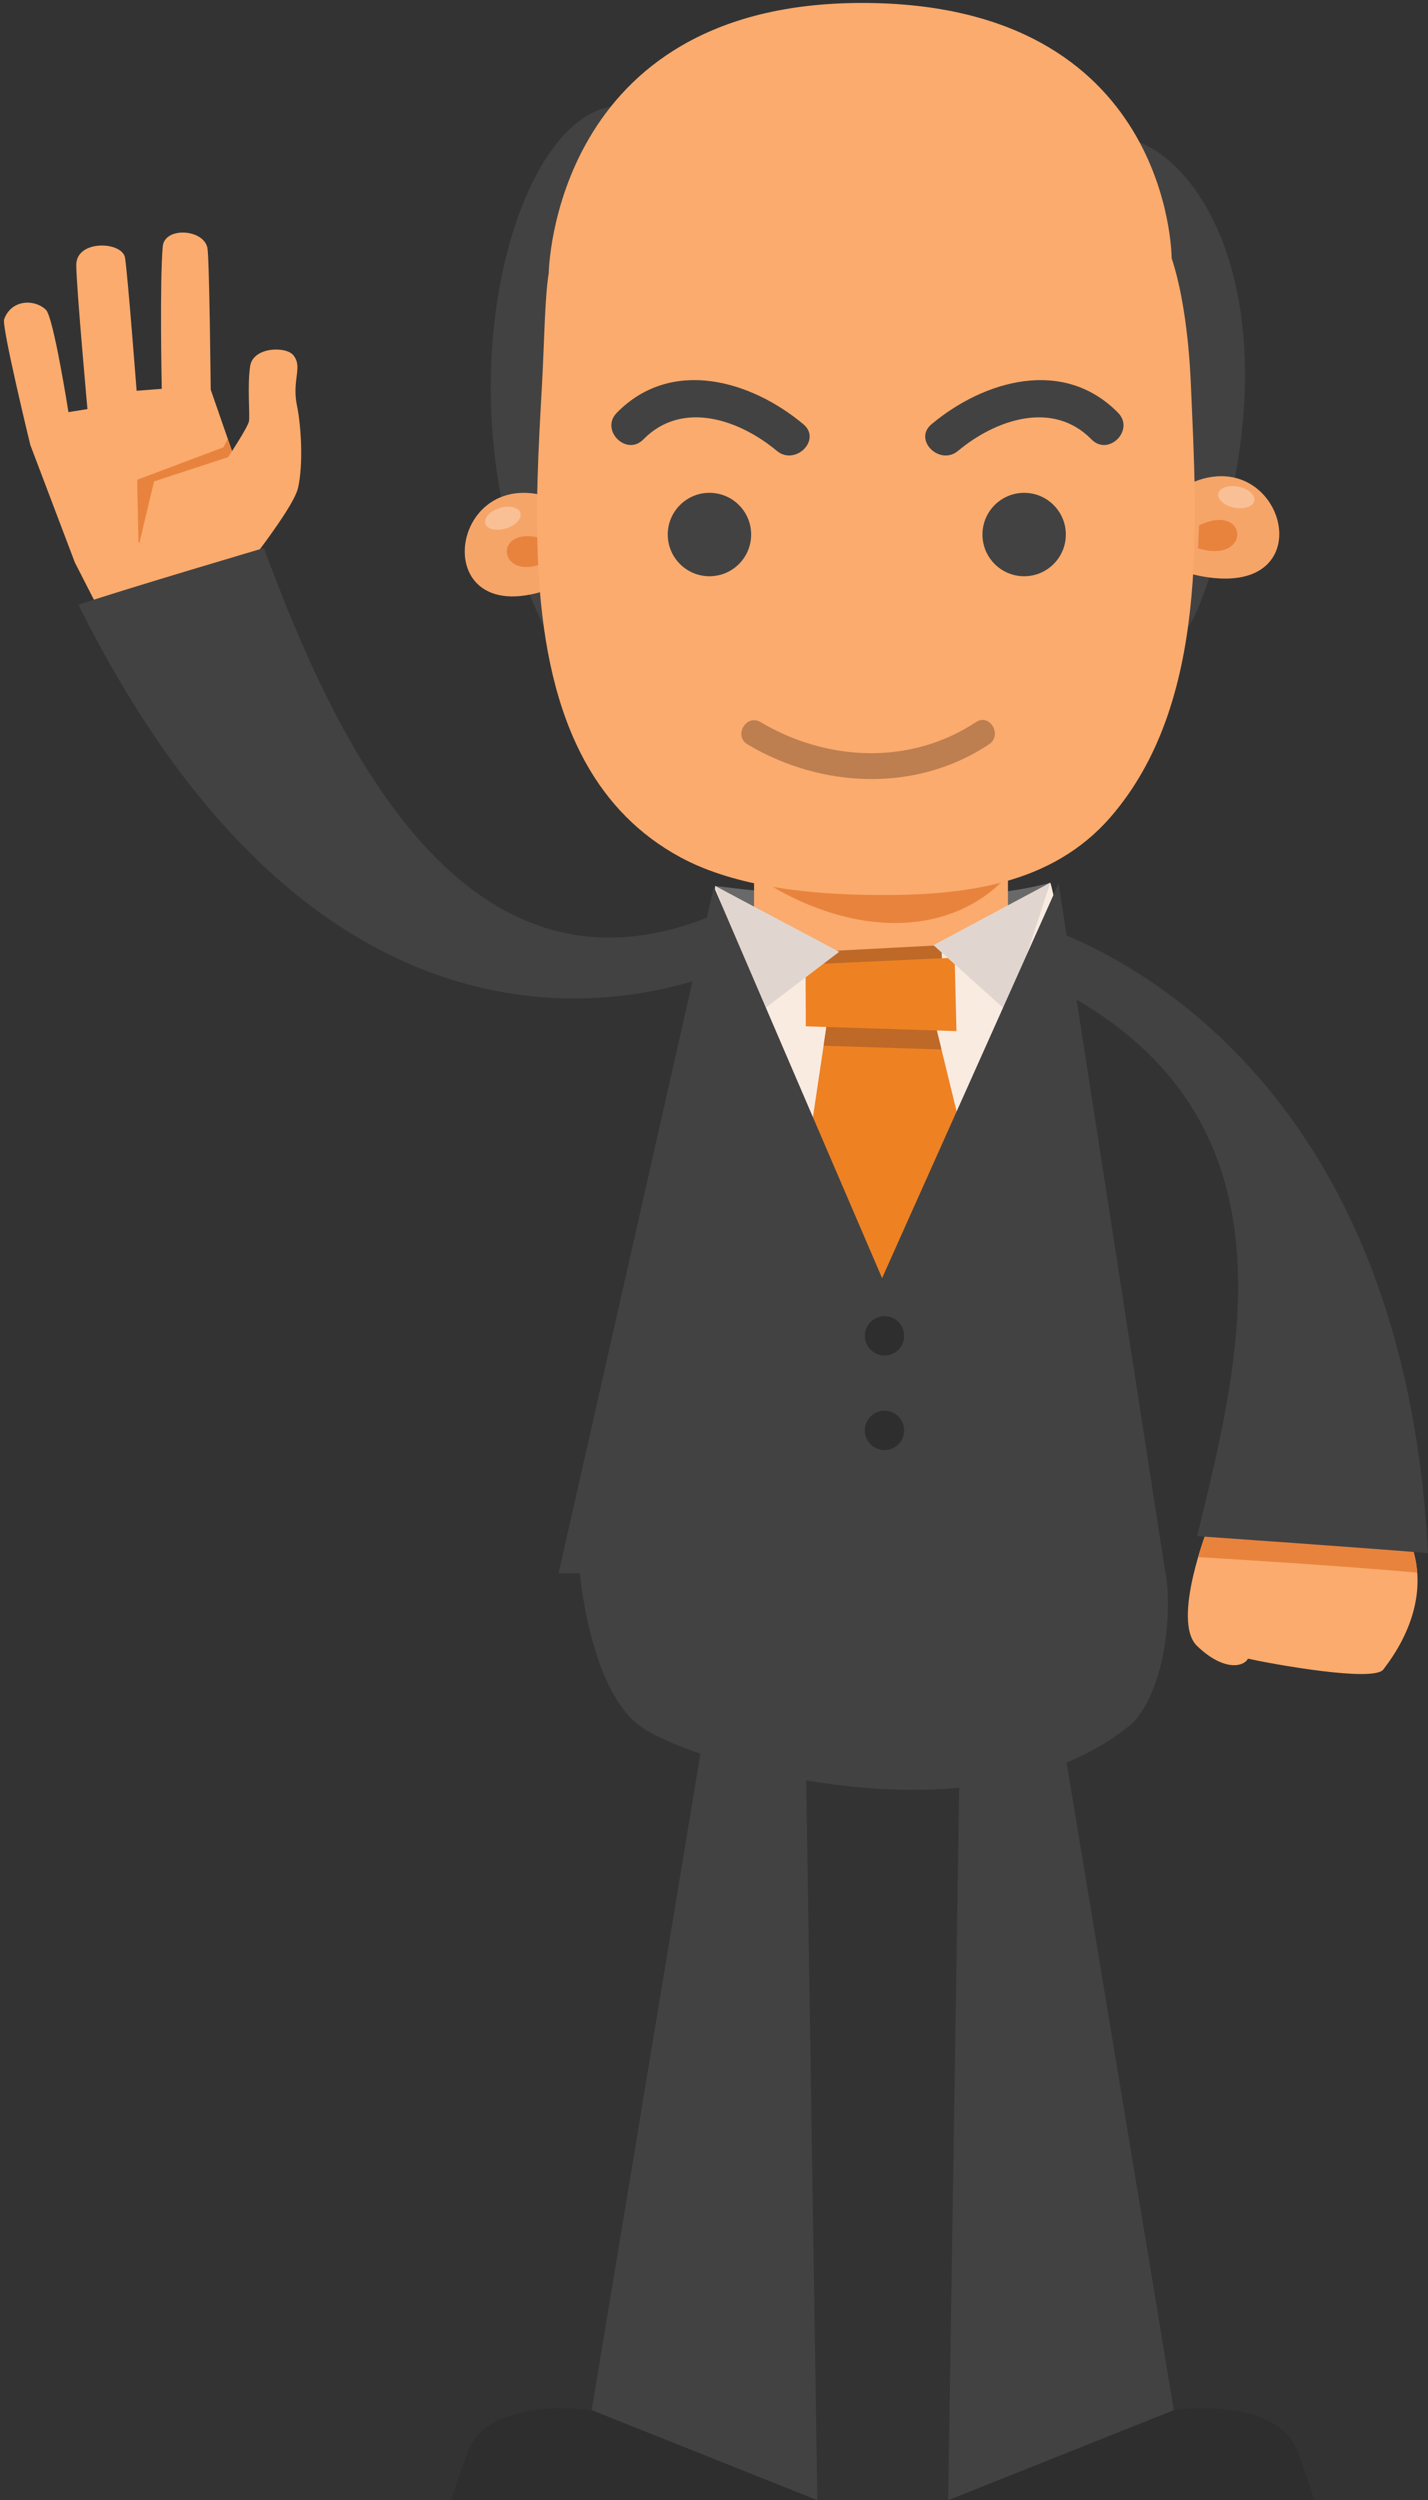<?xml version="1.0" encoding="utf-8"?>
<!-- Generator: Adobe Illustrator 16.0.0, SVG Export Plug-In . SVG Version: 6.00 Build 0)  -->
<!DOCTYPE svg PUBLIC "-//W3C//DTD SVG 1.0//EN" "http://www.w3.org/TR/2001/REC-SVG-20010904/DTD/svg10.dtd">
<svg version="1.0" id="Layer_1" xmlns="http://www.w3.org/2000/svg" xmlns:xlink="http://www.w3.org/1999/xlink" x="0px" y="0px"
	 width="166.17px" height="290.82px" viewBox="0 0 166.17 290.82" enable-background="new 0 0 166.17 290.82" xml:space="preserve">
<rect x="0" y="0" width="166.17" height="290.82" fill="#333333" stroke="none"/>
<path fill="#696969" d="M122.218,102.67c0,0-11.818,3.824-39.003,0.385l4.139,6.888l28.066-0.209L122.218,102.67z"/>
<rect x="87.746" y="99.299" fill="#FAAB6D" width="29.544" height="21.209"/>
<path fill="#E8833E" d="M87.746,101.73c0,0,7.334,5.633,16.398,5.633c9.063,0,13.146-5.633,13.146-5.633S97.741,96.46,87.746,101.73
	z"/>
<g>
	<path fill="#424242" d="M125.48,17.067c8.791-6.021,26.084,10.944,16.672,45.269c-7.747,28.256-6.871-5.586-6.871-5.586
		L125.48,17.067z"/>
	<g>
		<g>
			<path fill="#F6A569" d="M137.266,56.875c12.328-7.311,18.26,15.016,0.137,9.56L137.266,56.875z"/>
			<path fill="#E8833E" d="M139.533,61.105c5.765-2.764,6.131,4.584-0.124,2.676L139.533,61.105z"/>
		</g>
		
			<ellipse transform="matrix(0.981 0.195 -0.195 0.981 14.028 -26.93)" opacity="0.3" fill="#FFFFFF" cx="143.84" cy="57.81" rx="2.137" ry="1.241"/>
	</g>
	<path fill="#424242" d="M67.381,79.778C46.731,50.465,61.065,3.396,76.63,13.799L67.381,79.778z"/>
	<g>
		<g>
			<path fill="#F6A569" d="M64.84,58.158c-13.275-5.401-15.832,17.558,1.282,9.475L64.84,58.158z"/>
			<path fill="#E8833E" d="M63.225,62.679c-6.111-1.878-5.384,5.442,0.52,2.628L63.225,62.679z"/>
		</g>
		
			<ellipse transform="matrix(0.956 -0.292 0.292 0.956 -15.065 19.758)" opacity="0.3" fill="#FFFFFF" cx="58.558" cy="60.273" rx="2.137" ry="1.24"/>
	</g>
	<path fill="#FAAB6D" d="M68.206,88.806c2.51,4.474,6.06,8.274,11.04,10.95c6.506,3.496,15.393,4.3,22.65,4.353
		c10.062,0.072,20.433-1.077,27.366-9.104c11.473-13.285,10.007-34.008,9.317-50.242c-0.275-6.465-1.173-11.547-2.237-14.716
		c-4.012,0.096-8.025,0.19-12.034,0.284c-0.68,0.018-1.358,0.033-2.037,0.049c-13.383,0.315-26.767,0.631-40.151,0.948
		c-1.281,0.03-2.565,0.062-3.847,0.09c-4.806,0.114-9.611,0.229-14.419,0.341c-0.476,3.023-0.49,7.689-0.814,13.525
		C62.309,58.476,61.181,76.28,68.206,88.806z"/>
	<circle fill="#424242" cx="82.556" cy="62.177" r="4.852"/>
	<circle fill="#424242" cx="119.175" cy="62.177" r="4.851"/>
	<g>
		<path fill="#424242" d="M74.869,51.109c4.538-4.623,11.216-2.265,15.521,1.331c2.146,1.793,5.258-1.286,3.094-3.094
			c-6.138-5.126-15.375-7.786-21.709-1.331C69.802,50.027,72.893,53.123,74.869,51.109L74.869,51.109z"/>
	</g>
	<g>
		<path fill="#424242" d="M130.104,48.016c-6.334-6.453-15.573-3.794-21.71,1.331c-2.163,1.807,0.946,4.888,3.095,3.094
			c4.308-3.597,10.983-5.954,15.521-1.331C128.985,53.123,132.078,50.027,130.104,48.016L130.104,48.016z"/>
	</g>
	<g>
		<g>
			<path fill="#BD7E50" d="M86.989,86.586c8.63,5.142,19.64,5.607,28.092,0c1.604-1.064,0.104-3.664-1.514-2.591
				c-7.583,5.03-17.331,4.607-25.064,0C86.837,83.003,85.329,85.597,86.989,86.586L86.989,86.586z"/>
		</g>
	</g>
	<path fill="#FAAB6D" d="M63.854,31.758c0,0,0.434-31.415,36.456-31.415s36.032,29.703,36.032,29.703S83.709,42.182,63.854,31.758z"
		/>
</g>
<g>
	<path fill="#FAAB6D" d="M140.642,177.486c0,0-4.383,11.048-1.345,13.97c3.036,2.922,5.381,2.479,5.924,1.479
		c2.748,0.611,14.613,2.771,15.751,1.261s5.876-7.671,3.146-14.852L140.642,177.486z"/>
	<path fill="#E8833E" d="M164.905,182.925c-0.084-1.152-0.321-2.35-0.788-3.58l-23.476-1.858c0,0-0.612,1.547-1.222,3.634
		C145.121,181.456,156.234,182.156,164.905,182.925z"/>
	<path fill="#424242" d="M118.67,106.914c0,0,44.221,10.057,47.5,73.755c-4.498-0.425-26.866-1.987-26.866-1.987
		c5.313-21.801,13.172-51.34-20.632-65.702L118.67,106.914z"/>
</g>
<path fill="#2E2E2E" d="M83.983,275.532l-15.13,4.813c0,0-12.013-1.801-14.457,4.938c-1.604,4.421-2.063,6.035-2.063,6.035
	c11.883-0.081,42.613-0.498,42.613-0.498c0.179-3.892-3.6-12.848-3.6-12.848L83.983,275.532z"/>
<path fill="#FAEBE1" d="M83.215,103.055c-0.156,13.138-16.213,78.838-15.795,79.42l68.086,0.717
	c-0.271-2.549-11.787-76.372-13.288-80.521l-18.422,11.593L83.215,103.055z"/>
<path fill="#424242" d="M67.42,182.475c0,0,1.096,14.043,7.144,18.358c6.052,4.314,39.419,14.315,57.149-0.331
	c3.727-3.747,4.773-12.479,3.908-17.662L67.42,182.475z"/>
<g>
	<polygon fill="#EE8122" points="96.325,118.375 90.998,154.063 104.898,168.392 117.29,153.75 108.497,117.735 	"/>
	<polygon fill="#BE6928" points="94.834,110.714 94.905,118.596 109.797,119.314 109.565,109.942 	"/>
	<polygon fill="#BE6928" points="95.838,121.639 109.557,122.075 108.646,118.352 96.23,119.004 	"/>
	<polygon fill="#EE8122" points="93.737,112.193 93.77,119.381 111.299,119.939 111.088,111.393 	"/>
</g>
<polygon fill="#E1D6CF" points="108.626,109.942 117.29,117.735 122.218,102.67 "/>
<polygon fill="#E1D6CF" points="97.651,110.714 88.424,117.735 83.215,103.055 "/>
<polygon fill="#424242" points="95.113,290.82 93.737,202 82,201 68.854,280.346 "/>
<path fill="#2E2E2E" d="M121.463,275.532l15.13,4.813c0,0,12.013-1.801,14.457,4.938c1.604,4.421,2.063,6.035,2.063,6.035
	c-11.883-0.081-42.613-0.498-42.613-0.498c-0.179-3.892,3.6-12.848,3.6-12.848L121.463,275.532z"/>
<polygon fill="#424242" points="110.333,290.82 111.709,202 123.446,201 136.593,280.346 "/>
<polygon fill="#424242" points="83.069,103.135 102.644,148.67 123.182,102.77 135.621,183 65,183 "/>
<circle fill="#2E2E2E" cx="102.924" cy="155.383" r="2.289"/>
<circle fill="#2E2E2E" cx="102.924" cy="166.383" r="2.289"/>
<g>
	<g>
		<path fill="#FAAB6D" d="M12.114,72.08l-3.403-6.653L3.528,51.758c0,0-3.352-13.77-3.048-14.615
			c0.827-2.306,3.51-2.396,4.867-1.107c0.879,0.832,2.617,11.902,2.617,11.902l2.212-0.354c0,0-1.268-13.958-1.303-16.721
			c-0.038-3.033,5.39-2.804,5.681-0.863c0.322,2.146,1.344,15.456,1.344,15.456l2.926-0.229c0,0-0.258-12.316,0.113-16.551
			c0.203-2.327,4.746-2.052,5.199,0.156c0.229,1.114,0.385,16.494,0.385,16.494l4.287,12.35L27.52,68.439L12.114,72.08z"/>
		<polygon fill="#E8833E" points="28.809,57.676 26.506,51.042 26.006,52.027 15.957,55.81 16.117,63.068 26.843,68.469 
			27.735,66.634 		"/>
		<path fill="#FAAB6D" d="M26.182,69.07c0,0,7.868-9.541,8.502-12.323c0.633-2.782,0.348-7.309-0.118-9.515
			c-0.642-3.041,0.714-4.549-0.446-5.931c-0.878-1.047-4.682-0.957-5.015,1.302c-0.335,2.277-0.01,5.681-0.133,6.389
			c-0.123,0.707-2.424,4.18-2.424,4.18l-8.62,2.824l-1.697,7.107L26.182,69.07z"/>
	</g>
	<path fill="#424242" d="M86.172,111.99c0,0-44.577,23.578-77.045-41.646c5.516-1.858,21.58-6.596,21.58-6.596
		c8.261,22.443,23.168,54.4,51.859,42.879L86.172,111.99z"/>
</g>
</svg>
